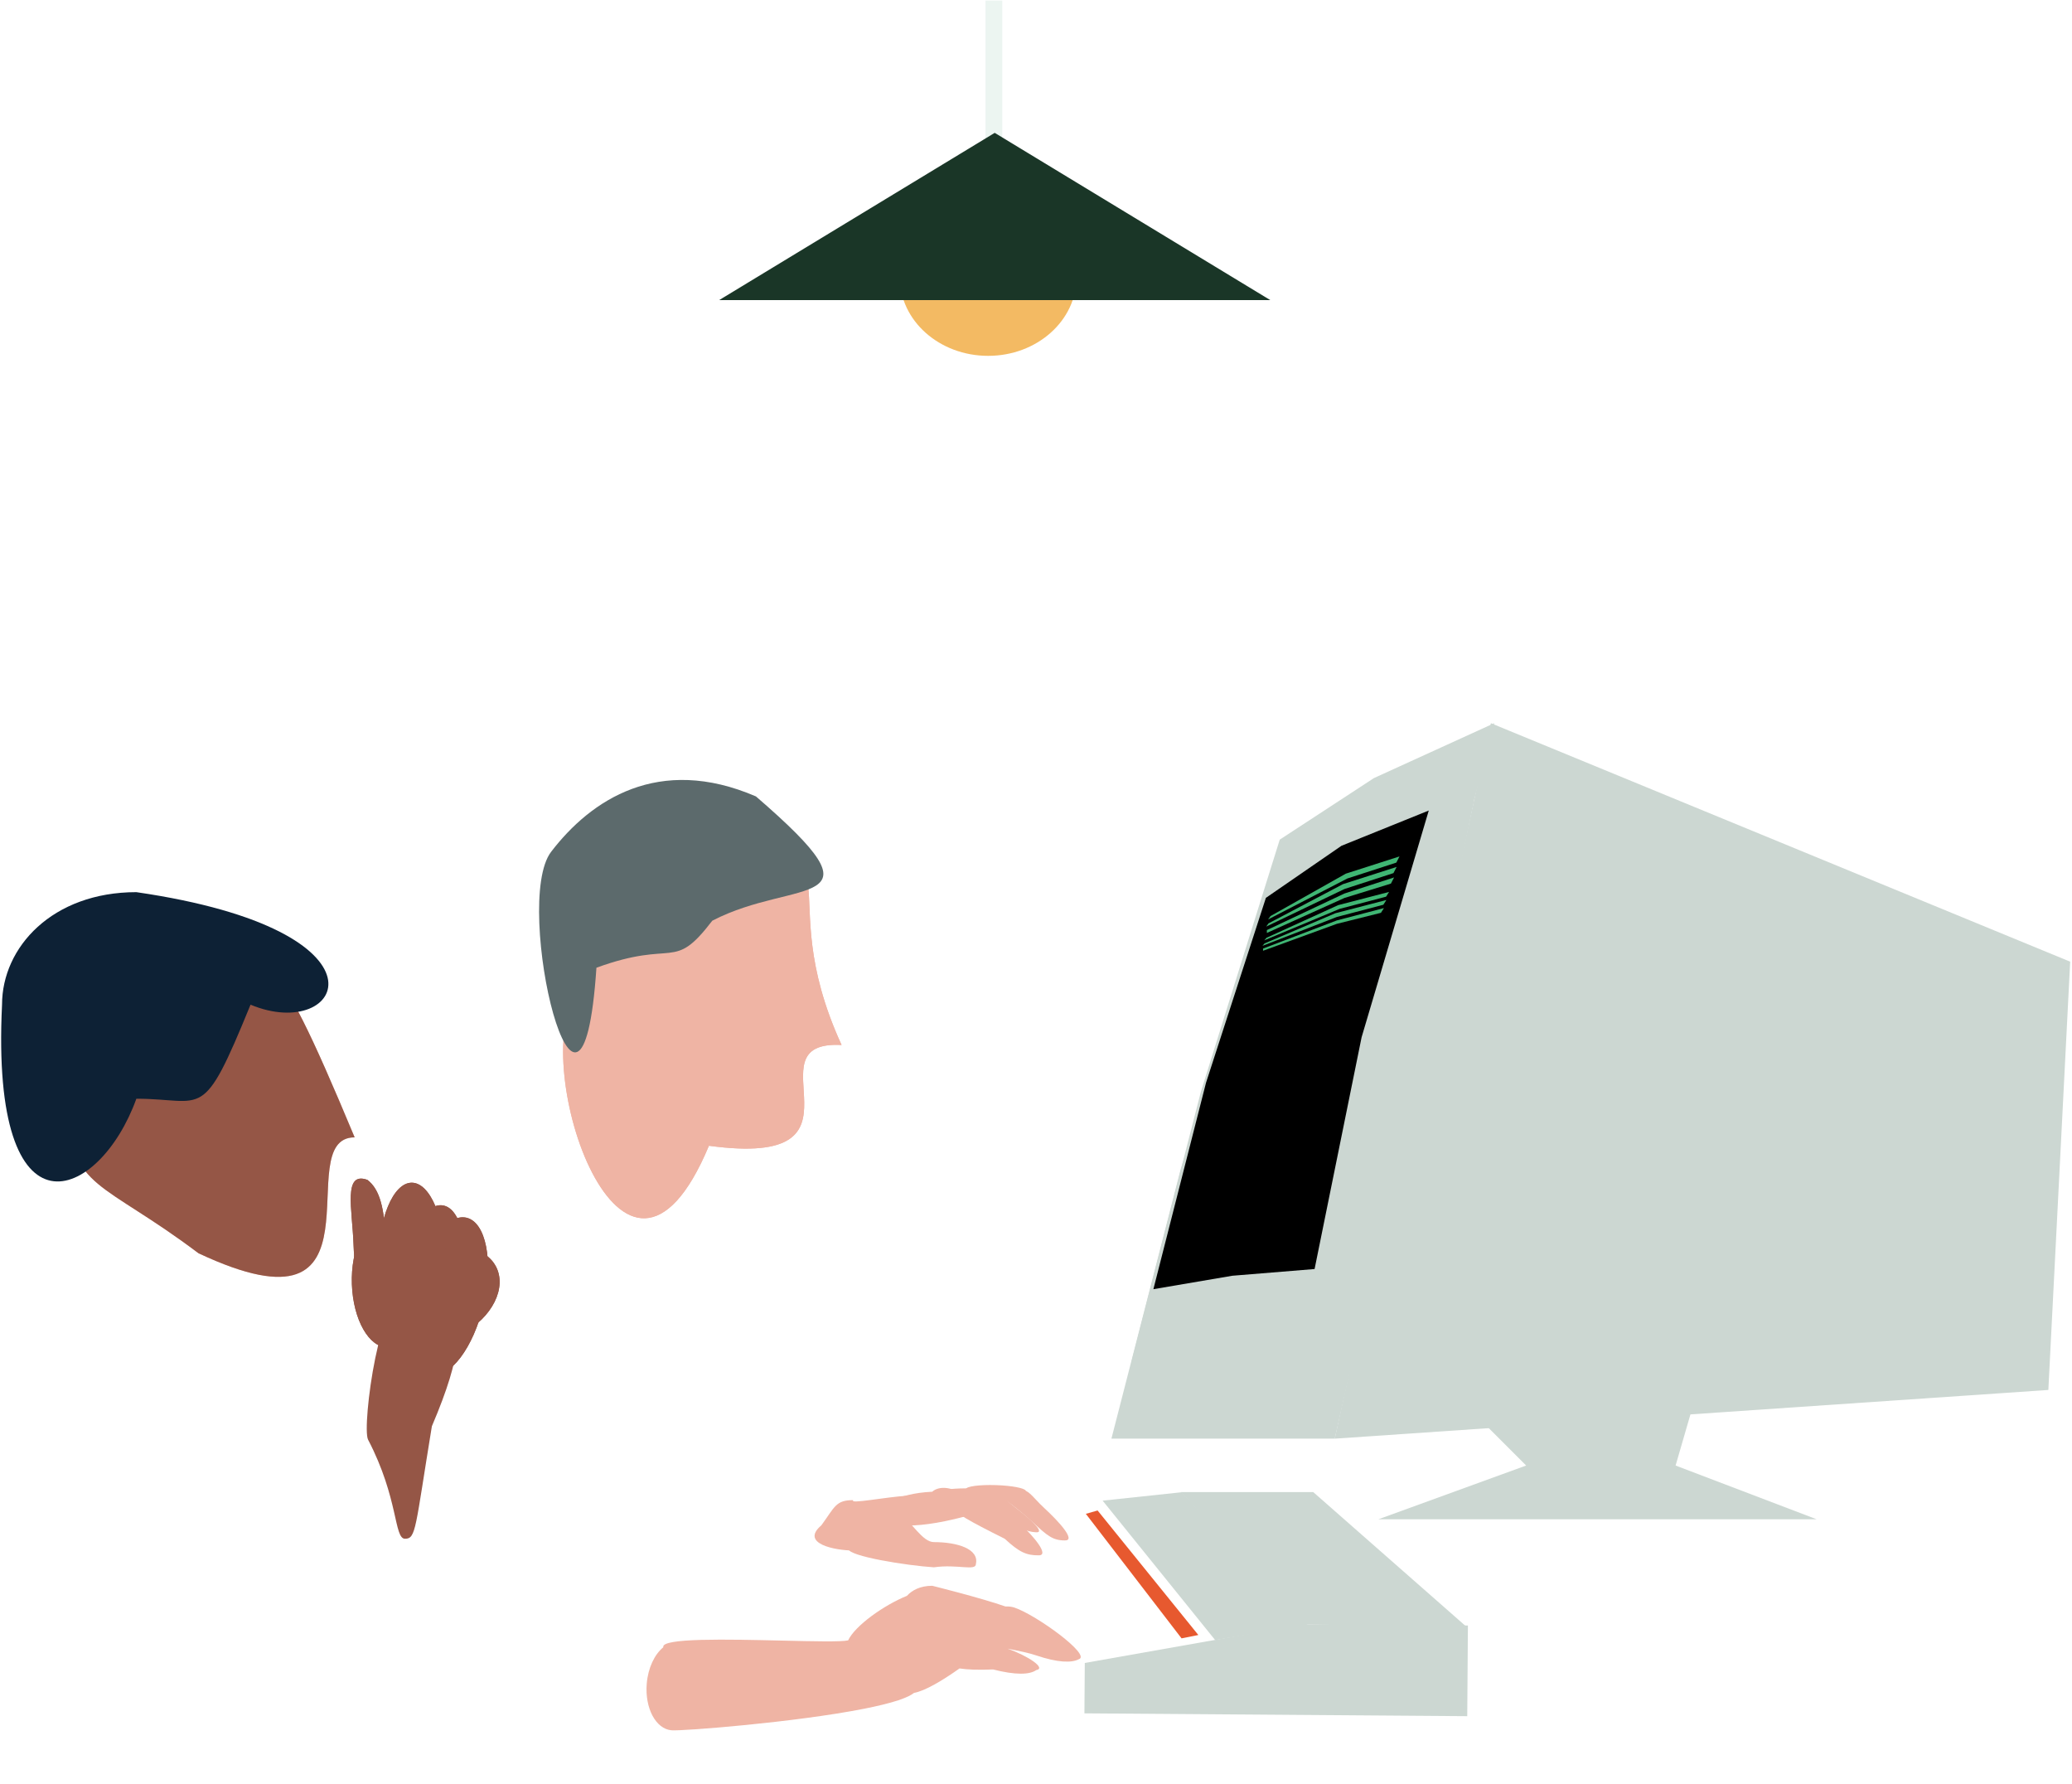 <svg width="617" height="531" viewBox="0 0 617 531" fill="none" xmlns="http://www.w3.org/2000/svg">
<path d="M250.605 311.102C222.105 309.602 262.606 348.102 211.106 341.102C185.605 402.102 157.105 316.602 171.606 296.102C171.606 272.354 189.843 253.102 211.106 253.102C259.106 251.602 228.605 263.102 250.605 311.102Z" fill="#EFB4A4"/>
<path d="M250.605 311.102C222.105 309.602 262.606 348.102 211.106 341.102C185.605 402.102 157.105 316.602 171.606 296.102C171.606 272.354 189.843 253.102 211.106 253.102C259.106 251.602 228.605 263.102 250.605 311.102Z" fill="#EFB4A4"/>
<path d="M105.605 338.602C85.606 338.602 117.605 400.602 59.105 373.102C30.605 351.602 20.605 353.85 20.605 330.102C20.605 306.353 37.843 287.102 59.105 287.102C80.368 287.102 79.106 275.102 105.605 338.602Z" fill="#EFB4A4"/>
<path d="M105.605 338.602C85.606 338.602 117.605 400.602 59.105 373.102C30.605 351.602 20.605 353.85 20.605 330.102C20.605 306.353 37.843 287.102 59.105 287.102C80.368 287.102 79.106 275.102 105.605 338.602Z" fill="#955646"/>
<path d="M212.105 274.102C200.296 289.54 201.233 279.469 177.605 288.102C173.106 355.102 152.296 269.04 164.106 253.602C175.915 238.163 196.106 224.602 225.106 237.102C265.105 271.602 237.105 261.102 212.105 274.102Z" fill="#5C6A6C"/>
<path d="M74.606 299.102C60.105 334.602 61.04 327.102 40.606 327.102C29.605 357.602 -2.895 371.102 0.606 299.102C0.606 281.981 15.605 265.602 40.605 265.602C119.606 277.102 102.106 310.602 74.606 299.102Z" fill="#0D2135"/>
<ellipse cx="122.605" cy="376.102" rx="10" ry="24" fill="#955646"/>
<ellipse cx="122.605" cy="376.102" rx="10" ry="24" fill="#955646"/>
<ellipse cx="114.778" cy="382.003" rx="10" ry="19.096" transform="rotate(-2.015 114.778 382.003)" fill="#955646"/>
<ellipse cx="114.778" cy="382.003" rx="10" ry="19.096" transform="rotate(-2.015 114.778 382.003)" fill="#955646"/>
<path d="M114.898 370.186C115.269 380.725 113.416 389.345 110.759 389.439C108.102 389.532 105.647 381.064 105.277 370.524C104.906 359.984 102.105 348.602 109.416 351.271C113.105 354.102 114.528 359.646 114.898 370.186Z" fill="#955646"/>
<path d="M114.898 370.186C115.269 380.725 113.416 389.345 110.759 389.439C108.102 389.532 105.647 381.064 105.277 370.524C104.906 359.984 102.105 348.602 109.416 351.271C113.105 354.102 114.528 359.646 114.898 370.186Z" fill="#955646"/>
<ellipse cx="127.705" cy="382.495" rx="10" ry="24" transform="rotate(10.219 127.705 382.495)" fill="#955646"/>
<ellipse cx="127.705" cy="382.495" rx="10" ry="24" transform="rotate(10.219 127.705 382.495)" fill="#955646"/>
<ellipse cx="133.506" cy="385.911" rx="10.778" ry="24" transform="rotate(12.999 133.506 385.911)" fill="#955646"/>
<ellipse cx="133.506" cy="385.911" rx="10.778" ry="24" transform="rotate(12.999 133.506 385.911)" fill="#955646"/>
<ellipse cx="131.637" cy="385.546" rx="12.948" ry="18.156" transform="rotate(61.944 131.637 385.546)" fill="#955646"/>
<ellipse cx="131.637" cy="385.546" rx="12.948" ry="18.156" transform="rotate(61.944 131.637 385.546)" fill="#955646"/>
<path d="M128.605 424.602C123.605 455.102 123.919 458.102 120.605 458.102C117.291 458.102 118.735 446.102 109.605 428.602C107.605 424.769 113.605 381.102 120.605 389.102C124.878 393.985 147.605 380.102 128.605 424.602Z" fill="#955646"/>
<path d="M309.27 463.038C305.605 463.038 303.557 462.129 299.184 458.103C277.106 447.102 284.105 449.102 293.437 448.457C297.605 447.602 299.15 449.366 303.522 453.393C307.895 457.419 312.605 463.102 309.27 463.038Z" fill="#EFB4A4"/>
<path fill-rule="evenodd" clip-rule="evenodd" d="M297.511 444.935C297.538 444.74 297.549 444.599 297.552 444.535C297.577 443.883 293.805 443.251 289.125 443.124C284.445 442.997 280.631 443.423 280.606 444.076C280.58 444.728 284.915 445.79 288.605 446.602C292.235 449.911 294.41 449.902 295.705 448.853C296.863 449.645 298.167 450.577 299.6 451.673C303.745 454.846 305.241 455.97 308.488 456.175C311.448 456.407 306.678 452.103 302.533 448.93C301.465 448.113 300.635 447.392 299.929 446.779C298.994 445.967 298.276 445.344 297.511 444.935Z" fill="#EFB4A4"/>
<path fill-rule="evenodd" clip-rule="evenodd" d="M299.417 446.579C298.46 446.415 297.362 446.104 296.105 445.602C294.672 445.222 293.139 444.928 291.775 444.667C289.435 444.217 287.593 443.864 287.61 443.341C287.637 442.513 291.66 441.972 296.596 442.133C301.324 442.287 305.175 443.03 305.467 443.82C306.441 444.29 307.26 445.164 308.376 446.354C309.113 447.14 309.98 448.065 311.106 449.102C315.478 453.128 320.441 458.665 317.106 458.602C313.441 458.602 311.861 457.178 307.489 453.151C304.036 449.972 301.251 447.922 299.417 446.579Z" fill="#EFB4A4"/>
<path d="M298.605 450.102C297.846 452.102 292.935 453.732 287.125 451.528C254.605 460.102 256.105 445.102 277.605 444.102C278.884 442.885 282.605 441.602 288.605 446.102C294.105 448.102 299.279 448.325 298.605 450.102Z" fill="#EFB4A4"/>
<path d="M290.605 465.601C290.605 467.81 285.105 465.601 278.105 466.601C270.105 466.101 252.605 463.31 252.605 461.101C265.605 435.102 271.202 459.101 278.105 459.101C285.009 459.101 291.605 461.101 290.605 465.601Z" fill="#EFB4A4"/>
<path d="M263.585 454.102C263.585 458.244 259.331 461.602 254.085 461.602C248.838 461.602 238.105 459.602 244.585 454.102C248.605 448.602 248.838 446.602 254.085 446.602C251.605 449.102 296.105 438.102 263.585 454.102Z" fill="#EFB4A4"/>
<path fill-rule="evenodd" clip-rule="evenodd" d="M268.166 505.956C267.749 506.13 267.326 506.272 266.897 506.378C264.397 507.166 261.265 507.918 257.727 508.627C257.562 508.662 257.396 508.695 257.229 508.726C236.708 512.774 203.213 515.392 199.975 515.126C195.297 514.742 191.987 508.537 192.584 501.266C192.972 496.538 194.916 492.524 197.516 490.4C196.711 487.576 216.801 488.045 233.055 488.424C242.361 488.641 250.41 488.829 252.558 488.352C254.6 484.004 263.165 477.889 270.058 475.097C271.591 473.446 273.982 472.102 277.606 472.102C277.606 472.102 291.825 475.626 299.432 478.27C300.368 478.221 301.268 478.318 302.105 478.602C308.644 480.816 325.106 492.795 321.247 493.963C319.106 495.102 314.984 495.01 308.445 492.795C306.425 492.111 303.329 491.457 300.028 490.834C305.998 492.896 311.684 496.673 308.57 497.2C306.606 498.602 302.405 498.72 295.716 497.011C291.294 497.203 288.056 497.07 285.725 496.711C280.54 500.391 275.43 503.402 272.175 503.995C271.337 504.668 269.963 505.322 268.166 505.956Z" fill="#EFB4A4"/>
<path d="M323.03 495.077L388.117 483.56L437.116 483.923L436.916 510.923L322.919 510.077L323.03 495.077Z" fill="#CCD7D2"/>
<path d="M326.843 449.684L356.843 486.756L351.843 487.756L323.343 450.684L326.843 449.684Z" fill="#E7592F"/>
<path d="M351.842 444.256L389.343 483.756L361.843 488.256L328.343 446.756L351.842 444.256Z" fill="#CCD7D2"/>
<path d="M351.659 444.207L391.055 444.207L436.872 484.467L387.928 483.584L351.659 444.207Z" fill="#CCD7D2"/>
<path d="M381.08 249.968L409.122 231.646L444.958 215.302L421.395 305.194L400.178 397.302L367.886 400.705L336.958 405.302L357.577 325.113L381.08 249.968Z" fill="#CCD7D2"/>
<path d="M375.08 272.968L403.122 254.646L438.958 238.302L420.458 327.302L397.458 428.302H368.958H330.958L351.577 348.113L375.08 272.968Z" fill="#CCD7D2"/>
<path d="M376.958 267.302L399.458 251.802L425.458 241.302L405.458 308.802L391.458 377.802L366.958 379.802L343.458 383.802L359.13 322.336L376.958 267.302Z" fill="black"/>
<path d="M443.958 215.302L616.458 286.302L609.958 413.802L397.458 428.302L443.958 215.302Z" fill="#CCD7D2"/>
<path d="M442.958 424.802L503.458 420.802L498.958 436.302L540.958 452.302H410.458L454.458 436.302L442.958 424.802Z" fill="#CCD7D2"/>
<line x1="295.958" y1="59.144" x2="295.958" y2="0.165" stroke="#ECF5F1" stroke-width="5"/>
<ellipse cx="294.249" cy="82.542" rx="26.306" ry="23.398" fill="#F3BA63"/>
<path d="M296.207 39.551L378.264 89.343H214.149L296.207 39.551Z" fill="#1A3627"/>
<path d="M378.339 272.723L400.769 260.089L416.743 254.968L415.796 256.805L401.214 261.536L377.615 273.725L378.339 272.723Z" fill="#40B674"/>
<path d="M377.721 274.906L399.917 263.215L415.89 258.095L414.944 259.932L400.362 264.662L377.058 275.853L377.721 274.906Z" fill="#40B674"/>
<path d="M377.248 276.894L400.351 266.006L415.133 261.222L414.187 263.058L400.351 267.331L377.248 277.746L377.248 276.894Z" fill="#40B674"/>
<path d="M377.145 279.188L398.463 269.472L413.645 265.534L412.745 266.947L398.886 270.585L376.458 279.958L377.145 279.188Z" fill="#40B674"/>
<path d="M376.558 280.866L397.653 271.876L412.835 267.939L411.935 269.351L398.076 272.989L375.929 281.595L376.558 280.866Z" fill="#40B674"/>
<path d="M376.109 282.395L398.066 274.022L412.115 270.343L411.216 271.755L398.066 275.041L376.109 283.051L376.109 282.395Z" fill="#40B674"/>
</svg>
